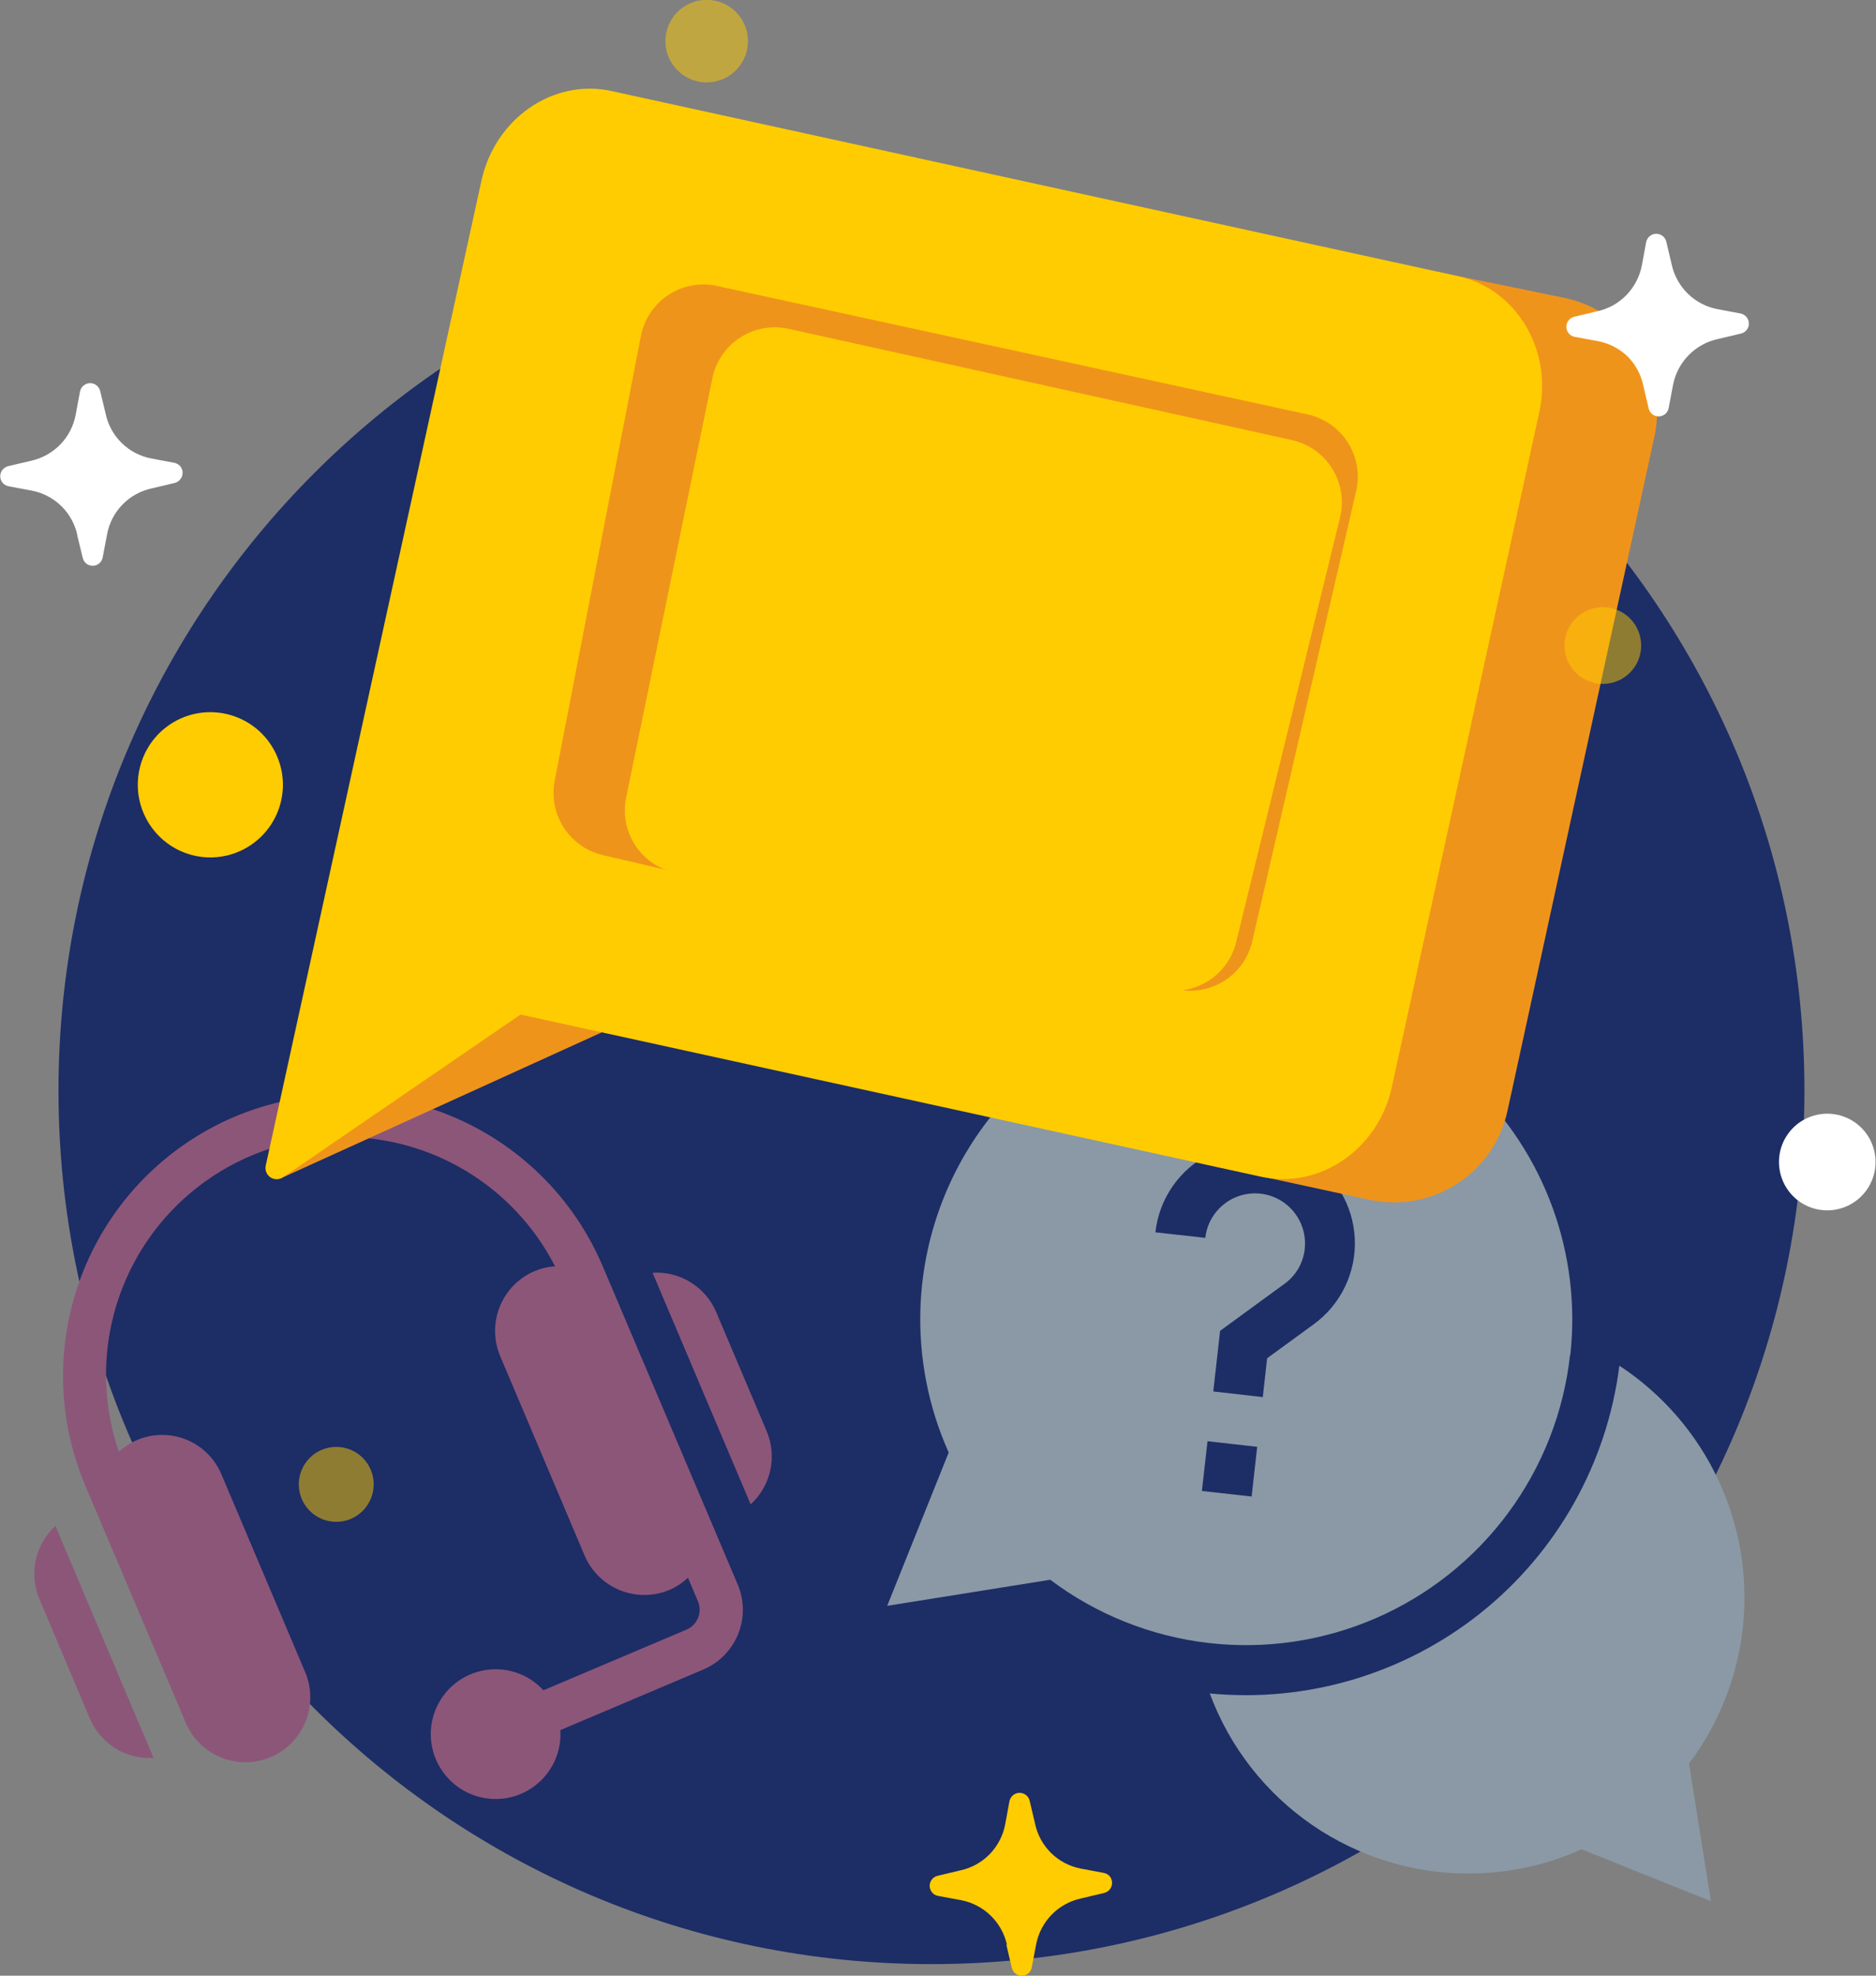 <svg width="95" height="100" viewBox="0 0 95 100" fill="none" xmlns="http://www.w3.org/2000/svg">
<rect x="0" y="0" width="95" height="100" fill="#808080" stroke="none"/>
<g clip-path="url(#clip0_523_800)">
<path d="M47.169 99.415C71.584 99.415 91.376 79.623 91.376 55.209C91.376 30.794 71.584 11.002 47.169 11.002C22.754 11.002 2.962 30.794 2.962 55.209C2.962 79.623 22.754 99.415 47.169 99.415Z" fill="#1D2D66"/>
<path d="M88.254 82.399C88.539 79.825 88.105 77.223 87.002 74.88C85.899 72.537 84.169 70.546 82.004 69.125C81.383 74.045 78.87 78.529 74.998 81.626C71.125 84.723 66.198 86.19 61.262 85.714C62.264 88.419 64.079 90.747 66.457 92.379C68.835 94.011 71.659 94.867 74.543 94.83C76.458 94.805 78.347 94.388 80.093 93.603L86.642 96.231L85.531 89.26C87.04 87.26 87.98 84.89 88.254 82.399Z" fill="#8A99A5"/>
<path d="M79.52 68.59C79.798 66.068 79.492 63.516 78.624 61.131C77.756 58.747 76.351 56.595 74.517 54.842C72.682 53.088 70.469 51.782 68.047 51.023C65.626 50.264 63.062 50.074 60.556 50.467C56.775 51.059 53.317 52.946 50.773 55.806C48.23 58.666 46.76 62.321 46.613 66.145C46.516 68.68 47.005 71.204 48.041 73.52L44.927 81.28L53.184 79.96C55.512 81.71 58.262 82.812 61.154 83.155C64.046 83.498 66.977 83.07 69.65 81.915C72.323 80.759 74.643 78.918 76.375 76.576C78.106 74.235 79.187 71.477 79.508 68.582L79.52 68.59ZM61.023 62.654L58.509 62.374C58.601 61.535 58.902 60.734 59.383 60.041C59.864 59.348 60.51 58.787 61.263 58.407C62.016 58.027 62.852 57.841 63.695 57.867C64.538 57.892 65.362 58.127 66.091 58.55C66.82 58.974 67.432 59.573 67.871 60.293C68.31 61.013 68.562 61.831 68.605 62.674C68.648 63.516 68.48 64.355 68.116 65.116C67.753 65.877 67.205 66.535 66.523 67.031L64.167 68.749L63.947 70.714L61.44 70.429L61.786 67.361L65.043 64.983C65.329 64.778 65.568 64.515 65.746 64.211C65.923 63.907 66.034 63.569 66.071 63.22C66.127 62.721 66.034 62.218 65.803 61.773C65.573 61.328 65.216 60.961 64.778 60.719C64.486 60.557 64.166 60.455 63.836 60.418C63.505 60.381 63.17 60.41 62.85 60.502C62.369 60.641 61.939 60.92 61.616 61.303C61.293 61.686 61.091 62.156 61.035 62.654H61.023ZM61.148 72.948L63.663 73.232L63.382 75.747L60.864 75.466L61.148 72.948Z" fill="#8A99A5"/>
<path d="M11.867 56.529C8.395 58.006 5.65 60.8 4.234 64.297C2.819 67.796 2.848 71.712 4.316 75.188L9.444 87.283C9.8 88.059 10.445 88.666 11.242 88.975C12.039 89.283 12.924 89.269 13.711 88.936C14.497 88.602 15.123 87.975 15.455 87.188C15.787 86.401 15.799 85.515 15.489 84.719L11.219 74.638C11.019 74.155 10.706 73.728 10.306 73.391C9.906 73.055 9.431 72.82 8.92 72.706C8.41 72.593 7.88 72.603 7.375 72.738C6.87 72.872 6.405 73.126 6.019 73.478C5.033 70.601 5.174 67.457 6.413 64.679C7.651 61.901 9.897 59.696 12.696 58.506C15.495 57.317 18.641 57.233 21.501 58.269C24.36 59.306 26.721 61.388 28.107 64.095C27.751 64.117 27.401 64.199 27.072 64.338C26.27 64.679 25.636 65.324 25.31 66.132C24.984 66.939 24.991 67.844 25.331 68.646L29.601 78.727C29.942 79.529 30.587 80.163 31.395 80.49C32.203 80.817 33.107 80.81 33.91 80.471C34.252 80.32 34.566 80.113 34.839 79.857L35.343 81.052C35.456 81.319 35.458 81.62 35.349 81.888C35.241 82.157 35.03 82.372 34.763 82.485L27.519 85.554C27.128 85.128 26.632 84.812 26.08 84.639C25.528 84.467 24.941 84.443 24.376 84.57C23.812 84.697 23.292 84.971 22.867 85.363C22.443 85.756 22.13 86.254 21.959 86.807C21.732 87.547 21.773 88.344 22.076 89.057C22.378 89.77 22.923 90.353 23.614 90.703C24.305 91.053 25.098 91.148 25.852 90.97C26.606 90.792 27.273 90.353 27.735 89.731C28.197 89.11 28.424 88.344 28.376 87.571L35.617 84.503C36.418 84.163 37.052 83.518 37.378 82.711C37.705 81.904 37.697 81 37.357 80.198L30.523 64.095C29.05 60.62 26.258 57.871 22.76 56.453C19.262 55.034 15.345 55.062 11.867 56.529ZM33.045 64.421L38.013 76.144C38.513 75.687 38.86 75.087 39.006 74.426C39.152 73.765 39.09 73.075 38.829 72.45L36.265 66.405C35.999 65.782 35.547 65.257 34.97 64.901C34.394 64.546 33.721 64.378 33.045 64.421ZM1.991 80.927L4.555 86.995C4.822 87.617 5.274 88.142 5.851 88.497C6.427 88.852 7.099 89.02 7.775 88.978L2.807 77.236C2.307 77.692 1.96 78.292 1.814 78.952C1.668 79.613 1.73 80.302 1.991 80.927Z" fill="#8C5679"/>
<path d="M14.332 59.59L30.478 52.251L29.055 43.763L14.332 59.59H14.332ZM60.834 58.888L69.405 60.739C70.922 61.052 72.501 60.754 73.799 59.91C75.097 59.065 76.01 57.743 76.338 56.229L83.779 22.096C83.945 21.336 83.958 20.551 83.818 19.786C83.679 19.021 83.389 18.291 82.966 17.639C82.543 16.986 81.995 16.424 81.353 15.985C80.712 15.545 79.989 15.238 79.228 15.079L72.78 13.756L60.834 58.888Z" fill="#EF941B"/>
<path d="M77.95 20.859L70.478 55.038C69.792 58.171 66.823 60.207 63.872 59.562L26.359 51.351L14.332 59.589C14.238 59.653 14.127 59.687 14.013 59.687C13.9 59.688 13.788 59.654 13.694 59.59C13.6 59.527 13.526 59.436 13.484 59.33C13.442 59.225 13.432 59.109 13.457 58.997L24.383 9.136C25.07 6.003 28.012 3.962 30.959 4.607L73.835 13.979C76.786 14.624 78.637 17.715 77.95 20.859L77.95 20.859Z" fill="#FFCC01"/>
<path d="M36.306 14.473L66.219 20.977C66.636 21.068 67.031 21.24 67.381 21.485C67.731 21.729 68.029 22.041 68.258 22.401C68.487 22.762 68.642 23.164 68.713 23.585C68.785 24.006 68.773 24.437 68.677 24.853L63.416 47.639C63.322 48.053 63.147 48.444 62.901 48.79C62.655 49.136 62.343 49.43 61.983 49.655C61.624 49.88 61.223 50.032 60.804 50.102C60.386 50.172 59.957 50.159 59.544 50.063L30.523 43.282C29.71 43.091 29.003 42.593 28.549 41.892C28.095 41.192 27.93 40.343 28.088 39.523L32.453 17.01C32.535 16.588 32.7 16.186 32.939 15.829C33.178 15.472 33.486 15.166 33.846 14.93C34.205 14.693 34.607 14.531 35.03 14.453C35.453 14.374 35.887 14.381 36.306 14.473Z" fill="#EF941B"/>
<path d="M39.921 16.642L65.404 22.271C65.823 22.362 66.22 22.535 66.572 22.781C66.924 23.027 67.223 23.341 67.452 23.704C67.681 24.067 67.836 24.472 67.907 24.895C67.978 25.319 67.963 25.752 67.865 26.169L62.605 47.658C62.508 48.071 62.331 48.461 62.084 48.805C61.836 49.149 61.523 49.441 61.163 49.664C60.803 49.888 60.402 50.038 59.984 50.106C59.565 50.175 59.138 50.16 58.725 50.063L34.134 44.158C33.321 43.968 32.613 43.47 32.159 42.769C31.706 42.068 31.542 41.219 31.703 40.399L36.068 19.179C36.149 18.757 36.315 18.356 36.554 17.999C36.793 17.642 37.101 17.336 37.46 17.099C37.819 16.863 38.222 16.701 38.644 16.622C39.067 16.544 39.501 16.551 39.921 16.643V16.642Z" fill="#FFCC01"/>
<path d="M83.214 19.51L83.487 20.667C83.512 20.784 83.576 20.889 83.669 20.963C83.762 21.038 83.879 21.078 83.998 21.077C84.117 21.075 84.233 21.033 84.324 20.956C84.415 20.879 84.478 20.773 84.5 20.656L84.723 19.48C84.833 18.913 85.108 18.39 85.512 17.977C85.917 17.565 86.434 17.28 86.999 17.159L88.167 16.882C88.281 16.854 88.383 16.789 88.455 16.696C88.527 16.603 88.565 16.488 88.561 16.37C88.561 16.252 88.519 16.138 88.444 16.048C88.368 15.957 88.264 15.894 88.148 15.869L86.98 15.649C86.414 15.543 85.891 15.273 85.478 14.871C85.064 14.47 84.778 13.956 84.655 13.393L84.382 12.236C84.355 12.12 84.289 12.017 84.195 11.944C84.101 11.871 83.985 11.832 83.866 11.834C83.748 11.834 83.634 11.876 83.544 11.952C83.452 12.027 83.388 12.132 83.362 12.247L83.146 13.419C83.038 13.991 82.765 14.518 82.361 14.936C81.959 15.35 81.445 15.635 80.881 15.756L79.721 16.032C79.606 16.059 79.504 16.125 79.433 16.218C79.358 16.311 79.318 16.426 79.319 16.544C79.322 16.664 79.364 16.779 79.44 16.871C79.514 16.963 79.619 17.027 79.736 17.049L80.908 17.265C81.48 17.37 82.007 17.642 82.425 18.046C82.824 18.448 83.099 18.956 83.214 19.51ZM3.91 27.088L4.187 28.226C4.211 28.343 4.275 28.449 4.368 28.524C4.462 28.599 4.578 28.64 4.698 28.638C4.818 28.637 4.933 28.594 5.025 28.517C5.116 28.439 5.178 28.332 5.2 28.214L5.423 27.042C5.529 26.476 5.799 25.954 6.2 25.541C6.602 25.128 7.117 24.843 7.68 24.721L8.844 24.445C8.959 24.416 9.061 24.349 9.133 24.255C9.207 24.163 9.248 24.049 9.248 23.931C9.248 23.812 9.207 23.698 9.133 23.606C9.058 23.516 8.955 23.453 8.841 23.428L7.672 23.208C7.103 23.102 6.578 22.829 6.164 22.424C5.75 22.019 5.466 21.5 5.348 20.933L5.074 19.795C5.044 19.68 4.978 19.577 4.885 19.503C4.792 19.431 4.677 19.392 4.559 19.393C4.44 19.397 4.325 19.439 4.233 19.514C4.142 19.589 4.079 19.692 4.054 19.806L3.834 20.982C3.73 21.554 3.458 22.082 3.053 22.499C2.65 22.911 2.136 23.197 1.574 23.322L0.413 23.595C0.298 23.625 0.196 23.692 0.121 23.785C0.049 23.878 0.011 23.993 0.011 24.111C0.012 24.229 0.053 24.343 0.129 24.433C0.205 24.524 0.309 24.587 0.425 24.611L1.6 24.831C2.169 24.938 2.693 25.211 3.107 25.616C3.52 26.022 3.804 26.54 3.922 27.107L3.91 27.088L3.91 27.088Z" fill="white"/>
<path d="M50.961 98.43L51.234 99.591C51.26 99.707 51.324 99.811 51.416 99.887C51.509 99.963 51.625 100.004 51.745 100.004C51.864 100.004 51.98 99.963 52.072 99.887C52.165 99.811 52.227 99.705 52.247 99.587L52.471 98.411C52.581 97.844 52.855 97.321 53.259 96.909C53.664 96.496 54.181 96.211 54.746 96.09L55.914 95.813C56.029 95.785 56.131 95.72 56.203 95.627C56.276 95.534 56.315 95.419 56.315 95.301C56.314 95.183 56.275 95.069 56.203 94.975C56.127 94.885 56.022 94.824 55.907 94.801L54.739 94.581C54.17 94.474 53.645 94.2 53.231 93.795C52.818 93.39 52.533 92.872 52.414 92.305L52.141 91.145C52.113 91.031 52.047 90.929 51.955 90.856C51.861 90.783 51.744 90.744 51.625 90.746C51.507 90.747 51.393 90.788 51.303 90.864C51.211 90.94 51.147 91.044 51.12 91.16L50.904 92.332C50.797 92.903 50.524 93.431 50.119 93.849C49.717 94.261 49.203 94.546 48.64 94.668L47.48 94.945C47.365 94.971 47.263 95.037 47.191 95.131C47.117 95.223 47.077 95.338 47.078 95.457C47.081 95.576 47.123 95.691 47.199 95.783C47.273 95.876 47.378 95.939 47.495 95.961L48.667 96.177C49.232 96.286 49.754 96.557 50.167 96.958C50.58 97.359 50.867 97.872 50.992 98.434L50.961 98.43ZM12.849 42.667C13.284 42.343 13.642 41.926 13.897 41.446C14.152 40.967 14.297 40.437 14.323 39.894C14.348 39.352 14.253 38.81 14.044 38.309C13.836 37.808 13.519 37.359 13.116 36.995C12.713 36.631 12.234 36.361 11.714 36.204C11.195 36.047 10.647 36.007 10.11 36.087C9.573 36.167 9.06 36.365 8.609 36.667C8.157 36.969 7.778 37.367 7.499 37.833C7.126 38.456 6.946 39.176 6.981 39.901C7.017 40.627 7.267 41.325 7.699 41.909C8.132 42.495 8.729 42.94 9.415 43.185C10.102 43.431 10.845 43.466 11.552 43.287C12.021 43.168 12.462 42.958 12.849 42.667Z" fill="#FFCC01"/>
<path d="M93.989 60.78C94.378 60.492 94.672 60.094 94.835 59.638C94.998 59.182 95.022 58.688 94.904 58.218C94.786 57.748 94.531 57.324 94.171 57C93.811 56.675 93.364 56.465 92.884 56.395C92.405 56.325 91.916 56.399 91.479 56.608C91.041 56.816 90.676 57.15 90.429 57.566C90.181 57.983 90.063 58.463 90.09 58.947C90.116 59.431 90.285 59.896 90.575 60.283C90.963 60.801 91.539 61.144 92.179 61.237C92.819 61.33 93.47 61.166 93.989 60.78Z" fill="white"/>
<path d="M17.002 77.028C17.253 77.032 17.503 76.985 17.736 76.891C17.969 76.797 18.181 76.658 18.36 76.482C18.538 76.305 18.68 76.095 18.777 75.864C18.874 75.632 18.924 75.383 18.924 75.132C18.924 74.881 18.874 74.632 18.777 74.4C18.681 74.169 18.539 73.958 18.36 73.782C18.181 73.605 17.969 73.466 17.736 73.372C17.503 73.278 17.254 73.232 17.003 73.235C16.504 73.242 16.028 73.444 15.678 73.799C15.327 74.154 15.131 74.633 15.131 75.131C15.131 75.63 15.327 76.109 15.677 76.464C16.027 76.819 16.503 77.022 17.002 77.028ZM81.162 34.615C81.449 34.616 81.733 34.553 81.993 34.431C82.253 34.309 82.482 34.13 82.665 33.908C82.847 33.686 82.979 33.427 83.049 33.148C83.119 32.87 83.126 32.579 83.07 32.297C83.015 32.015 82.897 31.749 82.727 31.518C82.556 31.287 82.336 31.097 82.083 30.961C81.829 30.826 81.549 30.748 81.262 30.734C80.975 30.72 80.689 30.769 80.423 30.879C80.068 31.026 79.765 31.275 79.551 31.594C79.338 31.914 79.224 32.289 79.224 32.673C79.224 33.188 79.427 33.681 79.791 34.045C80.154 34.41 80.647 34.615 81.162 34.615ZM35.783 4.172C36.197 4.173 36.601 4.051 36.945 3.822C37.289 3.593 37.558 3.266 37.716 2.885C37.835 2.599 37.888 2.291 37.873 1.982C37.859 1.674 37.775 1.372 37.63 1.099C37.485 0.827 37.281 0.59 37.033 0.405C36.785 0.221 36.499 0.094 36.196 0.033C35.91 -0.024 35.615 -0.021 35.33 0.042C35.046 0.106 34.777 0.228 34.543 0.402C34.308 0.575 34.113 0.796 33.969 1.05C33.825 1.303 33.735 1.584 33.706 1.875C33.677 2.165 33.709 2.458 33.8 2.735C33.892 3.012 34.04 3.267 34.235 3.484C34.431 3.7 34.67 3.873 34.936 3.992C35.203 4.11 35.491 4.172 35.783 4.172Z" fill="#FFCC01" fill-opacity="0.5"/>
</g>
<defs>
<clipPath id="clip0_523_800">
<rect width="95" height="100" fill="white"/>
</clipPath>
</defs>
</svg>
